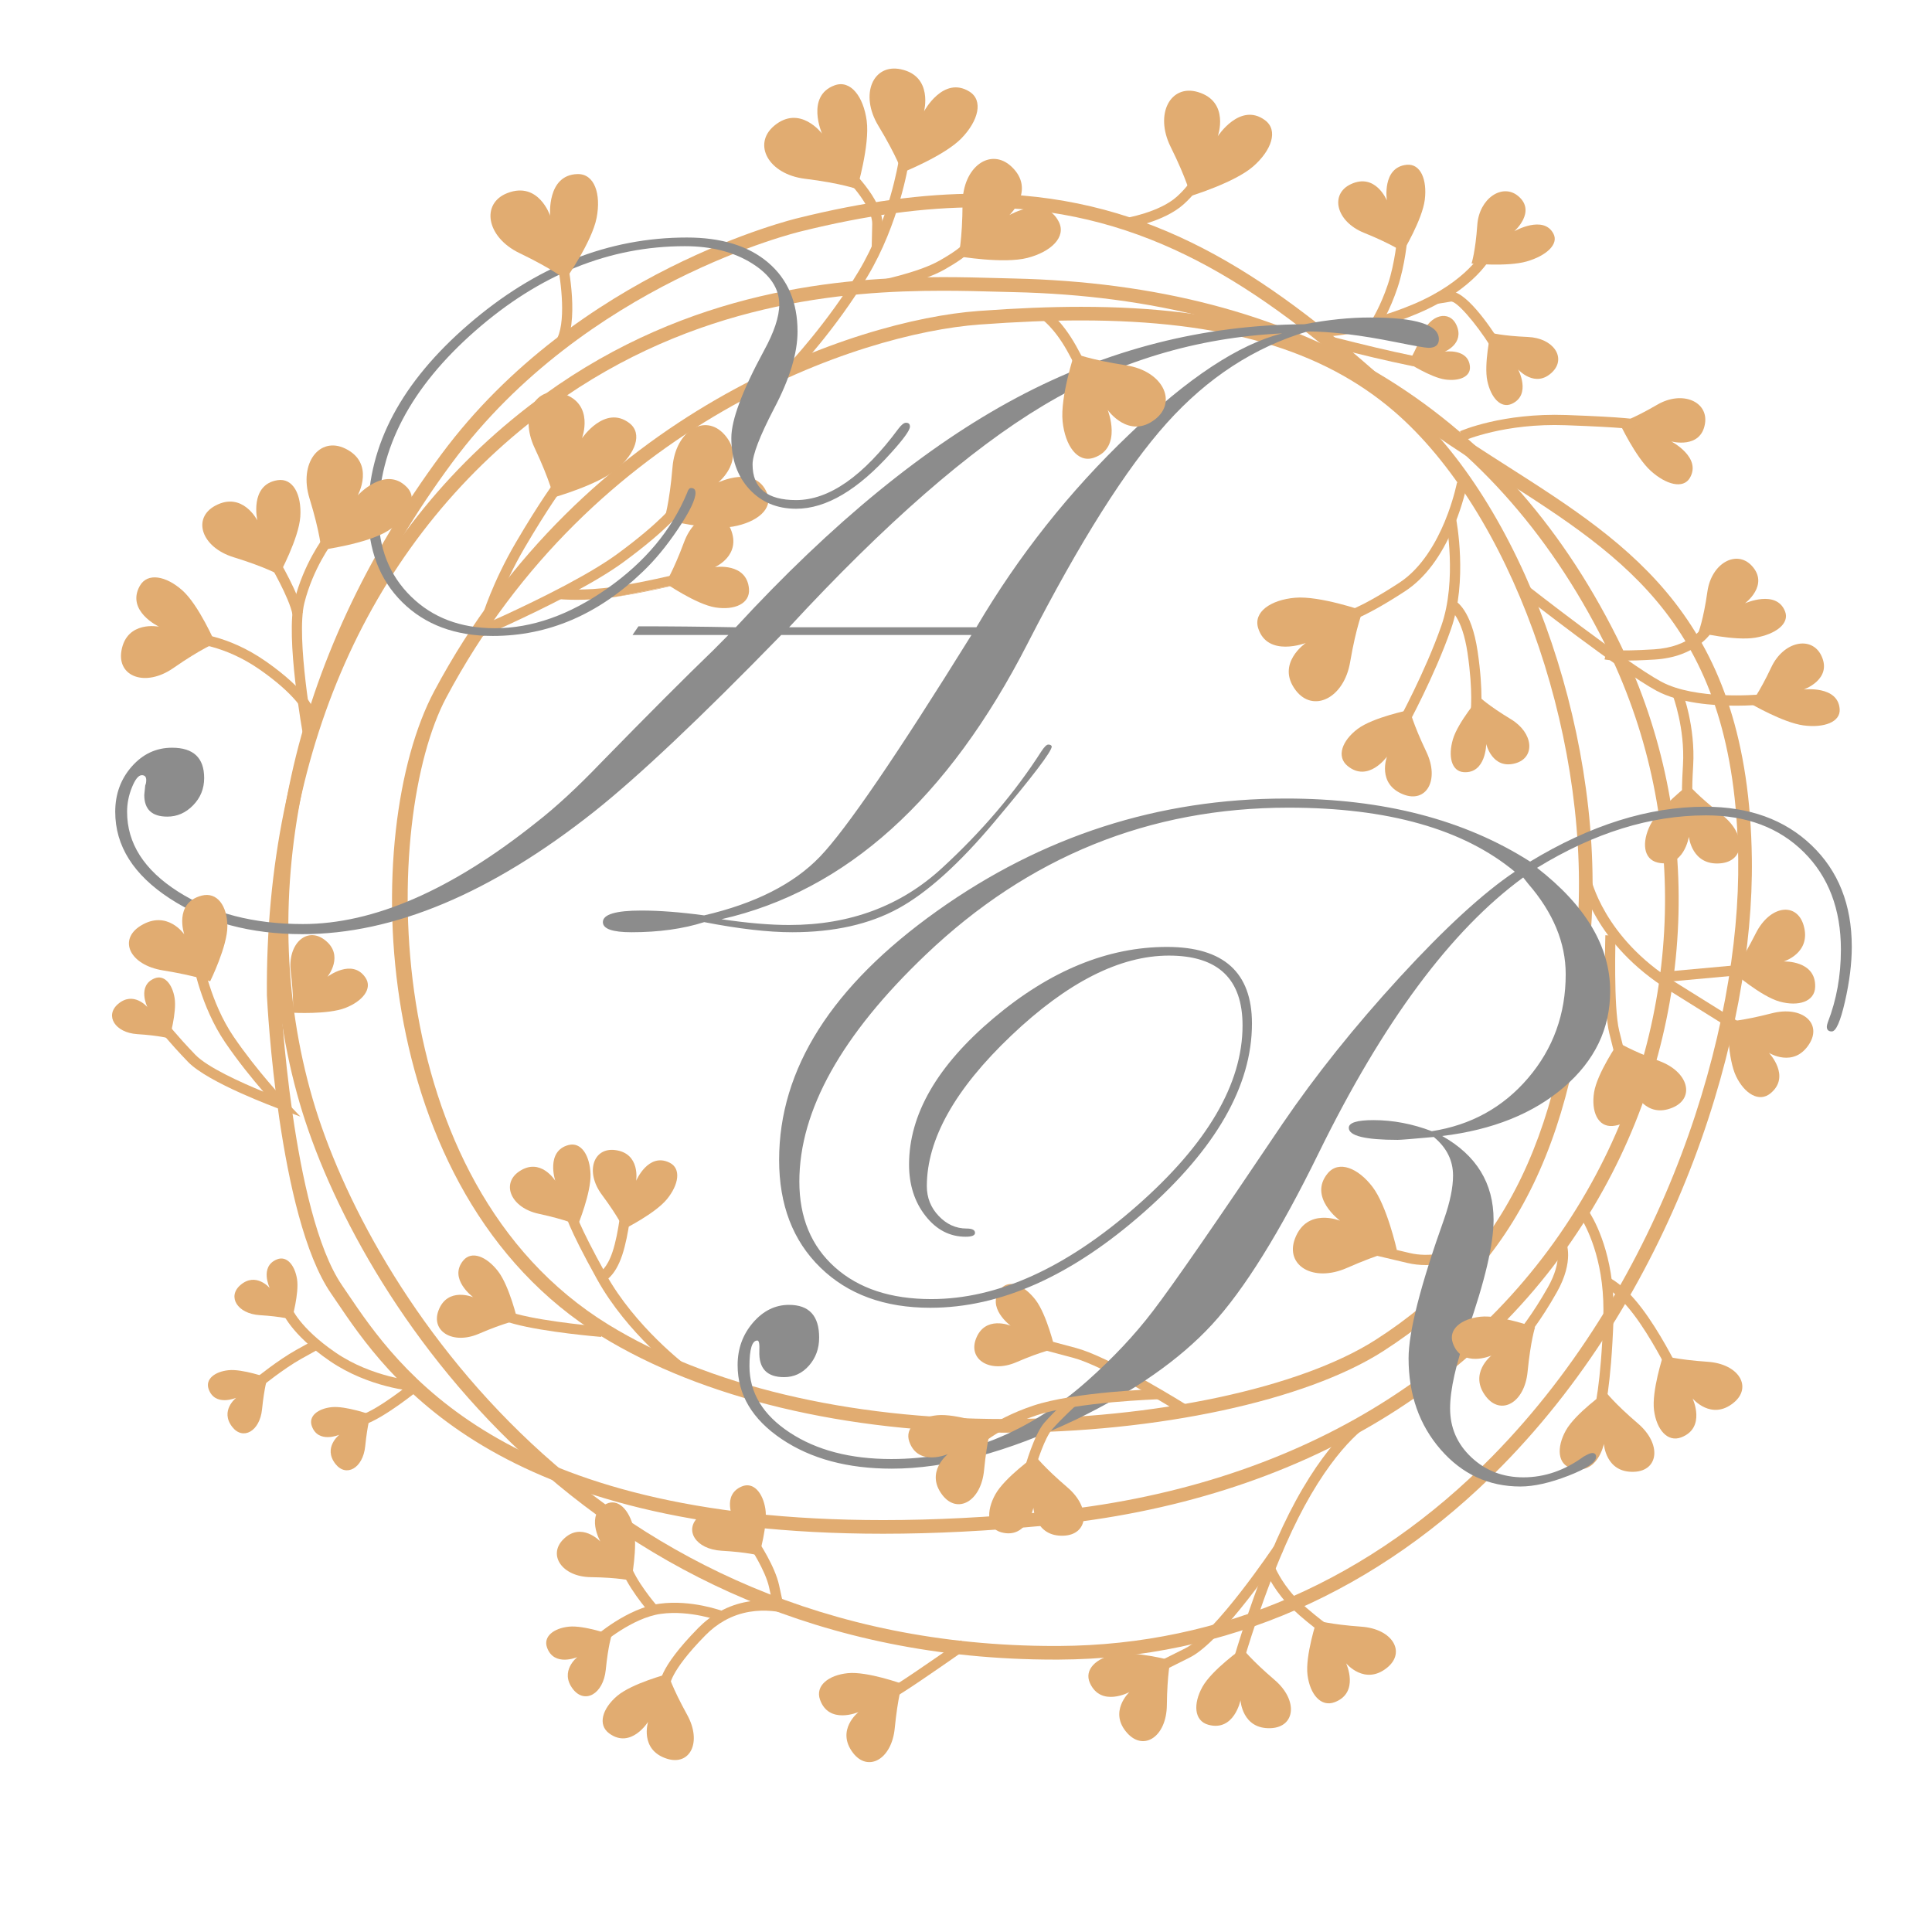 <?xml version="1.0" encoding="utf-8"?>
<!-- Generator: Adobe Illustrator 17.0.0, SVG Export Plug-In . SVG Version: 6.00 Build 0)  -->
<!DOCTYPE svg PUBLIC "-//W3C//DTD SVG 1.1//EN" "http://www.w3.org/Graphics/SVG/1.1/DTD/svg11.dtd">
<svg version="1.1" xmlns="http://www.w3.org/2000/svg" xmlns:xlink="http://www.w3.org/1999/xlink" x="0px" y="0px"
	 width="141.732px" height="141.732px" viewBox="0 0 141.732 141.732" enable-background="new 0 0 141.732 141.732"
	 xml:space="preserve">
<g id="Capa_1">
	<path fill="#E1AC71" d="M18.879,38.178c0,0-1.081-2.157-3.086-1.081c-1.705,0.915-1.037,3.047,1.344,3.781
		c2.381,0.734,3.337,1.294,3.337,1.294s1.452-2.671,1.557-4.274s-0.531-2.857-1.677-2.671
		C18.277,35.562,18.879,38.178,18.879,38.178z"/>
	<path fill="#E1AC71" d="M11.664,45.973c0,0-2.365-0.48-2.755,1.763c-0.332,1.906,1.759,2.696,3.805,1.274
		c2.046-1.422,3.077-1.829,3.077-1.829s-1.207-2.79-2.404-3.862c-1.197-1.072-2.576-1.344-3.137-0.328
		C9.234,44.833,11.664,45.973,11.664,45.973z"/>
	<path fill="#E1AC71" d="M42.693,32.153c0,0,0.959-2.517-1.388-3.272c-1.995-0.641-3.238,1.531-2.086,3.977
		c1.152,2.447,1.399,3.634,1.399,3.634s3.236-0.913,4.616-2.066c1.38-1.153,1.931-2.623,0.939-3.385
		C44.376,29.661,42.693,32.153,42.693,32.153z"/>
	<path fill="#E1AC71" d="M52.697,35.391c0,0,2.089-1.701,0.433-3.527c-1.408-1.553-3.569-0.292-3.794,2.403
		s-0.604,3.847-0.604,3.847s3.259,0.826,5.031,0.517c1.772-0.309,2.983-1.307,2.505-2.462
		C55.401,34.073,52.697,35.391,52.697,35.391z"/>
	<path fill="#E1AC71" d="M101.749,55.504c0,0-0.766,2.003,1.202,2.776c1.674,0.657,2.681-1.044,1.686-3.127
		c-0.995-2.083-1.217-3.073-1.217-3.073s-2.688,0.538-3.824,1.394s-1.576,2.026-0.738,2.716
		C100.378,57.439,101.749,55.504,101.749,55.504z"/>
	<path fill="#E1AC71" d="M130.853,70.533c0,0,2.053-0.619,1.461-2.649c-0.504-1.726-2.466-1.483-3.506,0.578
		c-1.04,2.061-1.688,2.842-1.688,2.842s2.069,1.798,3.441,2.174c1.372,0.376,2.567,0.008,2.6-1.077
		C133.222,70.435,130.853,70.533,130.853,70.533z"/>
	<path fill="#E1AC71" d="M129.769,77.238c0,0,1.819,1.136,2.955-0.647c0.966-1.516-0.51-2.832-2.746-2.255
		c-2.235,0.576-3.25,0.604-3.25,0.604s0.012,2.741,0.634,4.021c0.622,1.279,1.686,1.935,2.524,1.245
		C131.405,78.955,129.769,77.238,129.769,77.238z"/>
	<path fill="#E1AC71" d="M119.901,80.099c0,0,0.842,1.972,2.794,1.159c1.66-0.692,1.201-2.615-0.962-3.42
		c-2.163-0.806-3.011-1.363-3.011-1.363s-1.558,2.255-1.78,3.661c-0.222,1.405,0.276,2.552,1.358,2.465
		C120.26,82.443,119.901,80.099,119.901,80.099z"/>
	<path fill="#E1AC71" d="M17.327,102.542c0,0-1.212,0.94-0.295,2.13c0.78,1.012,2.027,0.344,2.192-1.288s0.397-2.317,0.397-2.317
		s-1.843-0.655-2.856-0.549c-1.013,0.106-1.716,0.658-1.46,1.385C15.77,103.22,17.327,102.542,17.327,102.542z"/>
	<path fill="#E1AC71" d="M24.895,105.253c0,0-1.212,0.94-0.295,2.13c0.78,1.012,2.027,0.344,2.192-1.288
		c0.165-1.633,0.397-2.317,0.397-2.317s-1.843-0.655-2.856-0.549c-1.013,0.106-1.716,0.658-1.46,1.385
		C23.338,105.931,24.895,105.253,24.895,105.253z"/>
	<path fill="#E1AC71" d="M62.983,125.595c0,0-1.691,1.319-0.405,2.998c1.093,1.427,2.835,0.492,3.06-1.806
		c0.225-2.297,0.547-3.26,0.547-3.26s-2.579-0.929-3.994-0.783s-2.396,0.92-2.035,1.944
		C60.809,126.543,62.983,125.595,62.983,125.595z"/>
	<path fill="#E1AC71" d="M47.544,126.314c0,0-0.647,2.045,1.364,2.7c1.709,0.557,2.615-1.2,1.499-3.221
		c-1.116-2.021-1.396-2.996-1.396-2.996s-2.652,0.695-3.736,1.617c-1.084,0.921-1.454,2.115-0.576,2.755
		C46.289,128.326,47.544,126.314,47.544,126.314z"/>
	<path fill="#E1AC71" d="M42.353,121.564c0,0-1.332,1.035-0.323,2.347c0.858,1.116,2.229,0.381,2.409-1.418
		c0.18-1.799,0.434-2.553,0.434-2.553s-2.027-0.724-3.141-0.608c-1.113,0.116-1.886,0.723-1.604,1.524
		C40.642,122.309,42.353,121.564,42.353,121.564z"/>
	<path fill="#E1AC71" d="M117.663,105.922c0,0,0.113,2.142,2.225,2.049c1.796-0.079,2.027-2.042,0.272-3.543
		c-1.754-1.5-2.359-2.315-2.359-2.315s-2.239,1.582-2.93,2.826c-0.691,1.243-0.618,2.491,0.428,2.782
		C117.195,108.247,117.663,105.922,117.663,105.922z"/>
	<path fill="#E1AC71" d="M91.004,124.73c0,0,0.113,2.142,2.225,2.049c1.796-0.079,2.027-2.042,0.272-3.543
		c-1.754-1.5-2.359-2.315-2.359-2.315s-2.239,1.582-2.93,2.826c-0.691,1.243-0.618,2.491,0.428,2.782
		C90.536,127.055,91.004,124.73,91.004,124.73z"/>
	<path fill="#E1AC71" d="M82.853,124.132c0,0-1.571,1.46-0.145,3.021c1.212,1.328,2.867,0.246,2.893-2.063
		c0.026-2.308,0.264-3.295,0.264-3.295s-2.649-0.703-4.047-0.437c-1.397,0.267-2.308,1.123-1.86,2.112
		C80.768,125.264,82.853,124.132,82.853,124.132z"/>
	<path fill="#E1AC71" d="M98.75,122.019c0,0,1.363,1.655,3.007,0.325c1.398-1.131,0.416-2.847-1.887-3.011
		c-2.303-0.164-3.273-0.46-3.273-0.46s-0.86,2.603-0.676,4.014c0.183,1.411,0.984,2.371,1.997,1.983
		C99.756,124.167,98.75,122.019,98.75,122.019z"/>
	<path fill="#E1AC71" d="M124.168,102.59c0,0,1.367,1.652,3.008,0.318c1.395-1.134,0.41-2.848-1.894-3.007
		c-2.303-0.159-3.274-0.452-3.274-0.452s-0.854,2.605-0.668,4.015s0.989,2.368,2.002,1.978
		C125.178,104.736,124.168,102.59,124.168,102.59z"/>
	<path fill="#E1AC71" d="M98.307,89.552c0,0-2.431-1.005-3.307,1.31c-0.745,1.968,1.33,3.247,3.809,2.154
		c2.48-1.093,3.665-1.313,3.665-1.313s-0.72-3.232-1.782-4.627c-1.061-1.395-2.481-1.972-3.288-1.003
		C95.941,87.828,98.307,89.552,98.307,89.552z"/>
	<path fill="#E1AC71" d="M74.138,97.254c0,0-1.892-0.796-2.551,0.985c-0.561,1.514,1.057,2.52,2.969,1.695s2.829-0.985,2.829-0.985
		s-0.585-2.503-1.418-3.59c-0.834-1.086-1.938-1.544-2.556-0.802C72.291,95.903,74.138,97.254,74.138,97.254z"/>
	<path fill="#E1AC71" d="M34.715,95.164c0,0-1.892-0.796-2.551,0.985c-0.561,1.514,1.057,2.52,2.969,1.695
		c1.912-0.824,2.829-0.985,2.829-0.985s-0.585-2.503-1.418-3.59c-0.834-1.086-1.938-1.544-2.556-0.802
		C32.868,93.813,34.715,95.164,34.715,95.164z"/>
	<path fill="#E1AC71" d="M40.733,86.618c0,0-1.078-1.747-2.649-0.68c-1.336,0.907-0.603,2.665,1.432,3.104
		c2.035,0.439,2.875,0.841,2.875,0.841s0.978-2.377,0.93-3.746S42.64,83.755,41.707,84C40.014,84.445,40.733,86.618,40.733,86.618z"
		/>
	<path fill="#E1AC71" d="M24.02,71.658c0,0,1.298-1.59-0.224-2.726c-1.294-0.966-2.715,0.302-2.465,2.369s0.146,2.992,0.146,2.992
		s2.566,0.146,3.844-0.346c1.278-0.493,2.029-1.423,1.491-2.225C25.838,70.268,24.02,71.658,24.02,71.658z"/>
	<path fill="#E1AC71" d="M46.667,86.624c0,0,0.339-2.024-1.546-2.256c-1.603-0.197-2.209,1.608-0.966,3.279s1.609,2.526,1.609,2.526
		s2.301-1.145,3.167-2.206c0.865-1.061,1.056-2.242,0.192-2.672C47.556,84.516,46.667,86.624,46.667,86.624z"/>
	<path fill="#E1AC71" d="M44.041,113.084c0,0-1.401-1.5-2.731-0.144c-1.131,1.153-0.065,2.731,2.017,2.76
		c2.082,0.029,2.984,0.257,2.984,0.257s0.489-2.524,0.172-3.856c-0.317-1.332-1.138-2.201-2.005-1.776
		C42.908,111.096,44.041,113.084,44.041,113.084z"/>
	<path fill="#E1AC71" d="M53.808,111.47c0,0-1.178-1.388-2.519-0.238c-1.14,0.977-0.279,2.421,1.648,2.531s2.744,0.349,2.744,0.349
		s0.655-2.219,0.468-3.414s-0.878-1.999-1.715-1.658C52.917,109.66,53.808,111.47,53.808,111.47z"/>
	<path fill="#E1AC71" d="M19.79,94.495c0,0-1.016-1.21-2.158-0.219c-0.971,0.842-0.227,2.099,1.424,2.204
		c1.65,0.105,2.351,0.317,2.351,0.317s0.55-1.922,0.384-2.96c-0.166-1.038-0.762-1.739-1.477-1.447
		C19.018,92.92,19.79,94.495,19.79,94.495z"/>
	<path fill="#E1AC71" d="M10.81,73.88c0,0-1.016-1.21-2.158-0.219c-0.971,0.842-0.227,2.099,1.424,2.204s2.351,0.317,2.351,0.317
		s0.55-1.922,0.384-2.96c-0.166-1.038-0.762-1.739-1.477-1.447C10.038,72.305,10.81,73.88,10.81,73.88z"/>
	<path fill="#E1AC71" d="M123.897,61.382c0,0,0.203,2.135,2.31,1.953c1.791-0.155,1.938-2.126,0.122-3.551
		c-1.816-1.425-2.455-2.213-2.455-2.213s-2.17,1.675-2.808,2.947s-0.512,2.515,0.545,2.761
		C123.528,63.725,123.897,61.382,123.897,61.382z"/>
	<path fill="#E1AC71" d="M105.987,25.795c0,0,1.463-0.586,0.866-1.931c-0.507-1.143-1.933-0.822-2.535,0.674
		c-0.603,1.495-1.018,2.082-1.018,2.082s1.666,1.069,2.706,1.218c1.04,0.149,1.89-0.197,1.829-0.944
		C107.724,25.54,105.987,25.795,105.987,25.795z"/>
	<path fill="#E1AC71" d="M111.37,27.104c0,0,1.249,1.413,2.497,0.202c1.062-1.03,0.122-2.506-1.784-2.586
		c-1.906-0.08-2.726-0.312-2.726-0.312s-0.506,2.304-0.246,3.535s0.992,2.05,1.795,1.682
		C112.362,28.958,111.37,27.104,111.37,27.104z"/>
	<path fill="#E1AC71" d="M122.606,32.384c0,0,2.17,0.591,2.473-1.31c0.257-1.617-1.67-2.455-3.504-1.384
		c-1.834,1.07-2.765,1.343-2.765,1.343s1.169,2.494,2.287,3.507c1.119,1.014,2.384,1.352,2.872,0.519
		C124.852,33.549,122.606,32.384,122.606,32.384z"/>
	<path fill="#E1AC71" d="M128.009,44.261c0,0,1.81-1.336,0.506-2.752c-1.109-1.204-2.961-0.212-3.259,1.89s-0.662,3.002-0.662,3.002
		s2.681,0.63,4.17,0.381c1.489-0.249,2.539-1.032,2.188-1.931C130.316,43.222,128.009,44.261,128.009,44.261z"/>
	<path fill="#E1AC71" d="M132.321,50.583c0,0,2.123-0.743,1.295-2.481c-0.705-1.478-2.767-1.076-3.672,0.846
		c-0.905,1.921-1.517,2.674-1.517,2.674s2.376,1.392,3.872,1.593c1.496,0.201,2.73-0.238,2.66-1.2
		C134.832,50.27,132.321,50.583,132.321,50.583z"/>
	<path fill="#E1AC71" d="M89.337,9.996c0,0,0.907-2.537-1.455-3.243c-2.008-0.6-3.205,1.597-2.003,4.02s1.474,3.604,1.474,3.604
		s3.216-0.98,4.573-2.161s1.877-2.662,0.869-3.403C90.969,7.469,89.337,9.996,89.337,9.996z"/>
	<path fill="#E1AC71" d="M74.053,15.777c0,0,1.948-1.861,0.153-3.551c-1.526-1.437-3.581-0.009-3.593,2.695
		c-0.011,2.705-0.299,3.882-0.299,3.882s3.314,0.566,5.056,0.118c1.742-0.448,2.871-1.538,2.303-2.653
		C76.644,14.25,74.053,15.777,74.053,15.777z"/>
	<path fill="#E1AC71" d="M111.088,16.964c0,0,1.647-1.439,0.289-2.579c-1.154-0.969-2.867,0.161-3.003,2.121
		s-0.421,2.826-0.421,2.826s2.627,0.254,4.043-0.152s2.371-1.249,1.968-2.029C113.235,15.736,111.088,16.964,111.088,16.964z"/>
	<path fill="#E1AC71" d="M101.741,14.707c0,0-0.828-2.053-2.649-1.193c-1.548,0.731-1.082,2.734,0.967,3.563
		c2.049,0.828,2.857,1.405,2.857,1.405s1.425-2.362,1.607-3.829s-0.306-2.661-1.322-2.564
		C101.36,12.264,101.741,14.707,101.741,14.707z"/>
	<path fill="#E1AC71" d="M109.03,54.579c0,0,0.433,1.901,2.149,1.414c1.459-0.414,1.336-2.221-0.34-3.233
		c-1.676-1.011-2.301-1.627-2.301-1.627s-1.583,1.849-1.951,3.097s-0.111,2.355,0.793,2.416
		C109.016,56.756,109.03,54.579,109.03,54.579z"/>
	<path fill="#E1AC71" d="M95.793,47.168c0,0-2.228,1.515-0.735,3.477c1.269,1.668,3.531,0.598,3.987-2.067
		c0.456-2.666,0.933-3.78,0.933-3.78s-3.176-1.104-4.968-0.948c-1.792,0.155-3.085,1.045-2.708,2.238
		C92.985,48.248,95.793,47.168,95.793,47.168z"/>
	<path fill="#E1AC71" d="M67.788,8.167c0,0,0.688-2.582-1.705-3.086c-2.034-0.428-3.038,1.843-1.65,4.139
		c1.388,2.296,1.753,3.442,1.753,3.442s3.099-1.233,4.343-2.513c1.244-1.28,1.636-2.786,0.579-3.436
		C69.193,5.535,67.788,8.167,67.788,8.167z"/>
	<path fill="#E1AC71" d="M60.302,9.8c0,0-1.617-2.155-3.507-0.574c-1.608,1.345-0.435,3.555,2.25,3.887
		c2.684,0.332,3.819,0.757,3.819,0.757s0.956-3.224,0.718-5.007c-0.238-1.783-1.187-3.033-2.36-2.601
		C59.093,7.046,60.302,9.8,60.302,9.8z"/>
</g>
<g id="fondo" display="none">
</g>
<g id="texto">
</g>
<g id="texto_escudo">
	<g>
		<path fill="#E1AC71" d="M22.261,54.096c-0.055-0.299-1.335-7.344-0.66-10.044c0.675-2.698,2.106-4.59,2.167-4.669l0.596,0.455
			c-0.014,0.018-1.399,1.855-2.035,4.396c-0.636,2.544,0.656,9.656,0.669,9.727L22.261,54.096z"/>
	</g>
	<g>
		<path fill="#E1AC71" d="M21.46,45.092c-0.231-1.248-1.69-3.719-1.706-3.744l0.646-0.383c0.063,0.106,1.542,2.611,1.797,3.99
			L21.46,45.092z"/>
	</g>
	<g>
		<path fill="#E1AC71" d="M22.278,52.236c-0.003-0.008-0.522-1.224-3.182-3.088c-2.688-1.884-5.02-1.954-5.043-1.954l0.013-0.75
			c0.104,0.002,2.571,0.065,5.46,2.09c2.888,2.024,3.43,3.378,3.451,3.435L22.278,52.236z"/>
	</g>
	<g>
		<path fill="#E1AC71" d="M58.361,27.277l-0.544-0.517c0.029-0.03,2.9-3.069,5.172-6.856c2.257-3.762,2.929-8.056,2.936-8.099
			l0.741,0.112c-0.027,0.182-0.701,4.485-3.034,8.373C61.316,24.15,58.391,27.246,58.361,27.277z"/>
	</g>
	<g>
		<path fill="#E1AC71" d="M64.698,18.183l-0.75-0.017l0.038-1.725c0.028-1.273-1.698-3.139-2.365-3.75l0.506-0.554
			c0.108,0.099,2.651,2.446,2.609,4.32L64.698,18.183z"/>
	</g>
	<g>
		<path fill="#E1AC71" d="M36.082,45.466l-0.719-0.214c0.03-0.101,0.758-2.51,2.474-5.445c1.704-2.913,2.904-4.549,2.916-4.565
			l0.604,0.445c-0.012,0.016-1.19,1.624-2.872,4.5C36.816,43.038,36.089,45.443,36.082,45.466z"/>
	</g>
	<g>
		<path fill="#E1AC71" d="M35.12,46.802l-0.295-0.689c0.034-0.015,3.448-1.479,6.612-3.157l0.184-0.098
			c1.561-0.834,2.795-1.583,3.669-2.223c3.206-2.351,4.164-3.661,4.173-3.674l0.611,0.435c-0.04,0.056-1.014,1.404-4.341,3.844
			c-0.902,0.662-2.167,1.429-3.76,2.28l-0.184,0.098C38.596,45.311,35.154,46.787,35.12,46.802z"/>
	</g>
	<g>
		<path fill="#E1AC71" d="M45.125,43.795c-1.097,0.164-2.089,0.207-2.824,0.207c-0.761,0-1.245-0.046-1.284-0.05l0.073-0.746
			c0.019,0.001,1.789,0.167,3.923-0.153c2.168-0.325,4.641-0.928,4.666-0.934l0.178,0.729"/>
	</g>
	<g>
		<path fill="#E1AC71" d="M64.433,21.352l-0.143-0.736c0.031-0.006,3.055-0.597,4.639-1.501c1.394-0.795,1.619-1.107,1.627-1.12
			l0.682,0.303c-0.13,0.375-1.125,1.005-1.938,1.469C67.608,20.731,64.562,21.327,64.433,21.352z"/>
	</g>
	<g>
		<path fill="#E1AC71" d="M82.668,16.741l-0.12-0.74c0.025-0.004,2.501-0.419,3.783-1.572c1.257-1.131,1.485-2.085,1.488-2.095
			l0.733,0.157c-0.01,0.048-0.263,1.185-1.719,2.495C85.385,16.288,82.778,16.723,82.668,16.741z"/>
	</g>
	<g>
		<path fill="#E1AC71" d="M96.674,24.714c-0.039,0-0.063,0-0.072,0l0.017-0.75c0.024-0.001,3.103,0.044,7.118-1.668
			c3.941-1.682,5.049-3.886,5.06-3.908l0.676,0.324c-0.047,0.1-1.215,2.471-5.442,4.274C100.154,24.639,97.182,24.714,96.674,24.714
			z"/>
	</g>
	<g>
		<path fill="#E1AC71" d="M101.276,23.864l-0.631-0.405c0.006-0.01,0.64-1.009,1.169-2.595c0.532-1.595,0.683-3.432,0.684-3.451
			l0.748,0.06c-0.006,0.079-0.16,1.948-0.721,3.628C101.964,22.784,101.304,23.821,101.276,23.864z"/>
	</g>
	<g>
		<path fill="#E1AC71" d="M109.37,25.447c-1.139-1.804-2.552-3.41-2.938-3.322l-1.008,0.166l-0.122-0.74l1.008-0.166
			c1.137-0.166,2.961,2.5,3.694,3.662L109.37,25.447z"/>
	</g>
	<g>
		<path fill="#E1AC71" d="M103.694,26.876l-1.548-0.332c-1.537-0.329-4.736-1.143-4.768-1.151l0.186-0.727
			c0.032,0.008,3.217,0.818,4.74,1.145l1.548,0.332L103.694,26.876z"/>
	</g>
	<g>
		<path fill="#E1AC71" d="M107.406,32.324l-0.304-0.686c0.125-0.055,3.121-1.356,7.794-1.193c4.471,0.16,5.154,0.321,5.246,0.351
			l-0.237,0.712c-0.009-0.001-0.672-0.157-5.035-0.313C110.373,31.028,107.436,32.311,107.406,32.324z"/>
	</g>
	<g>
		<path fill="#E1AC71" d="M98.448,45.732l-0.075-0.746c0.004-0.001,1.121-0.172,4.294-2.245c1.654-1.081,2.712-3.016,3.309-4.448
			c0.092-0.222,0.177-0.438,0.253-0.646c0.466-1.265,0.655-2.243,0.657-2.252l0.736,0.141c-0.008,0.042-0.201,1.044-0.689,2.371
			c-0.081,0.218-0.169,0.444-0.265,0.676c-0.927,2.226-2.135,3.836-3.591,4.788C99.741,45.548,98.571,45.72,98.448,45.732z"/>
	</g>
	<g>
		<path fill="#E1AC71" d="M103.201,53.333l-0.657-0.361c0.02-0.036,2.005-3.662,3.196-7.074c1.169-3.348,0.351-7.666,0.342-7.709
			l0.736-0.144c0.036,0.185,0.865,4.563-0.371,8.1C105.236,49.617,103.221,53.296,103.201,53.333z"/>
	</g>
	<g>
		<path fill="#E1AC71" d="M108.621,52.431l-0.742-0.105c0.002-0.015,0.206-1.544-0.221-4.425c-0.396-2.674-1.299-3.191-1.308-3.196
			l0.323-0.676c0.128,0.059,1.269,0.666,1.727,3.762C108.845,50.795,108.63,52.366,108.621,52.431z"/>
	</g>
	<g>
		<path fill="#E1AC71" d="M127.344,51.77c-1.649,0-4.127-0.178-5.841-1.107c-2.65-1.436-9.614-6.887-9.91-7.119l0.463-0.59
			c0.072,0.056,7.209,5.644,9.804,7.049c2.52,1.365,7.091,0.955,7.138,0.951l0.07,0.747C128.996,51.708,128.313,51.77,127.344,51.77
			z"/>
	</g>
	<g>
		<path fill="#E1AC71" d="M119.137,48.465c-1.07,0-1.387-0.081-1.432-0.094l0.213-0.719c0.017,0.003,0.657,0.152,3.409-0.015
			c2.679-0.162,3.587-1.632,3.624-1.695l0.647,0.378c-0.044,0.077-1.123,1.877-4.227,2.066
			C120.398,48.444,119.673,48.465,119.137,48.465z"/>
	</g>
	<g>
		<path fill="#E1AC71" d="M123.705,59.086c-0.271-0.108-0.408-0.162-0.242-2.971c0.159-2.7-0.739-5.078-0.748-5.102l0.7-0.269
			c0.04,0.103,0.965,2.547,0.797,5.415c-0.118,2.003-0.052,2.369-0.037,2.422l-0.313,0.085l-0.013,0.061l0.296,0.249L123.705,59.086
			z"/>
	</g>
	<g>
		<path fill="#E1AC71" d="M127.839,76.023l-5.403-3.372c-5.478-3.418-6.43-7.905-6.468-8.094l0.735-0.148
			c0.009,0.043,0.942,4.368,6.13,7.605l5.403,3.372L127.839,76.023z"/>
	</g>
	<g>
		
			<rect x="124.487" y="68.217" transform="matrix(0.091 0.996 -0.996 0.091 184.594 -59.443)" fill="#E1AC71" width="0.75" height="6.378"/>
	</g>
	<g>
		<path fill="#E1AC71" d="M118.499,77.564l-0.442-1.769c-0.45-1.799-0.294-6.966-0.288-7.185l0.75,0.023
			c-0.002,0.053-0.16,5.281,0.265,6.98l0.442,1.769L118.499,77.564z"/>
	</g>
	<g>
		<path fill="#E1AC71" d="M104.611,92.806c-0.451,0-0.91-0.046-1.367-0.155l-3.04-0.719l0.173-0.729l3.04,0.719
			c2.84,0.67,5.917-1.42,5.948-1.441l0.426,0.617C109.673,91.178,107.282,92.806,104.611,92.806z"/>
	</g>
	<g>
		<path fill="#E1AC71" d="M117.674,103.615l-0.719-0.215c0.005-0.016,0.487-1.704,0.663-6.682c0.031-0.887-0.005-1.763-0.108-2.602
			c-0.4-3.249-1.689-5.008-1.702-5.026l0.6-0.45c0.058,0.077,1.419,1.921,1.846,5.384c0.108,0.878,0.146,1.793,0.114,2.72
			C118.187,101.852,117.695,103.546,117.674,103.615z"/>
	</g>
	<g>
		<path fill="#E1AC71" d="M122.299,100.468c-0.012-0.023-1.175-2.36-2.463-4.054c-1.228-1.614-2.087-1.993-2.096-1.997l0.284-0.694
			c0.042,0.017,1.036,0.431,2.409,2.237c1.333,1.752,2.49,4.077,2.539,4.175L122.299,100.468z"/>
	</g>
	<g>
		<path fill="#E1AC71" d="M111.961,98.169l-0.57-0.488c0.01-0.012,0.989-1.165,2.169-3.257c1.088-1.929,0.634-3.02,0.629-3.03
			l0.681-0.315c0.026,0.057,0.64,1.416-0.656,3.713C112.994,96.955,112.003,98.12,111.961,98.169z"/>
	</g>
	<g>
		<path fill="#E1AC71" d="M91.034,122.566l-0.724-0.198c0.011-0.041,1.14-4.142,2.873-8.301c0.614-1.476,1.24-2.801,1.858-3.939
			c2.788-5.129,5.195-6.395,5.296-6.446l0.341,0.668c-0.023,0.012-2.321,1.246-4.979,6.136c-0.606,1.115-1.22,2.417-1.825,3.869
			C92.16,118.471,91.044,122.526,91.034,122.566z"/>
	</g>
	<g>
		<path fill="#E1AC71" d="M97.751,120.396c-0.094-0.066-2.312-1.641-3.377-2.818c-1.084-1.198-1.529-2.316-1.547-2.363l0.698-0.274
			c0.004,0.01,0.418,1.044,1.404,2.134c1.011,1.117,3.233,2.693,3.255,2.709L97.751,120.396z"/>
	</g>
	<g>
		<path fill="#E1AC71" d="M84.981,122.747l-0.336-0.671l2.321-1.163c2.208-1.106,6.456-7.431,6.499-7.495l0.623,0.417
			c-0.179,0.267-4.403,6.554-6.786,7.749L84.981,122.747z"/>
	</g>
	<g>
		<path fill="#E1AC71" d="M65.17,124.829l-0.402-0.633l1.216-0.774c1.195-0.761,4.486-3.063,4.519-3.086l0.43,0.614
			c-0.135,0.095-3.337,2.335-4.546,3.105L65.17,124.829z"/>
	</g>
	<g>
		<path fill="#E1AC71" d="M86.802,103.792c-0.013-0.008-1.297-0.813-2.886-1.715c-2.357-1.338-4.145-2.19-5.169-2.463l-2.487-0.663
			l0.193-0.725l2.487,0.663c1.101,0.294,2.9,1.147,5.346,2.536c1.604,0.911,2.902,1.725,2.915,1.733L86.802,103.792z"/>
	</g>
	<g>
		<path fill="#E1AC71" d="M48.417,123.912c-0.095-0.285-0.173-1.448,2.797-4.472c0.475-0.483,0.999-0.888,1.558-1.203
			c2.802-1.573,5.602-0.456,5.719-0.408l-0.284,0.694c-0.026-0.01-2.593-1.024-5.067,0.368c-0.498,0.28-0.965,0.641-1.391,1.074
			c-2.704,2.752-2.612,3.735-2.611,3.745L48.417,123.912z"/>
	</g>
	<g>
		<path fill="#E1AC71" d="M44.102,120.648l-0.495-0.563c0.098-0.086,2.434-2.119,4.785-2.437c2.338-0.314,4.603,0.53,4.698,0.566
			l-0.266,0.701c-0.021-0.008-2.192-0.815-4.332-0.524C46.367,118.678,44.124,120.629,44.102,120.648z"/>
	</g>
	<g>
		<path fill="#E1AC71" d="M47.606,118.265c-0.07-0.081-1.718-1.989-2.124-3.436l0.723-0.202c0.359,1.284,1.951,3.128,1.967,3.146
			L47.606,118.265z"/>
	</g>
	<g>
		<path fill="#E1AC71" d="M49.92,100.793c-0.158-0.118-3.894-2.938-6.118-6.942c-2.183-3.928-2.354-4.843-2.366-4.935l0.743-0.101
			c0.005,0.025,0.188,0.909,2.278,4.671c2.145,3.86,5.874,6.678,5.912,6.706L49.92,100.793z"/>
	</g>
	<g>
		<path fill="#E1AC71" d="M44.249,94.025l-0.237-0.712v0c-0.002,0,0.51-0.237,0.923-1.477c0.478-1.432,0.667-3.649,0.668-3.671
			l0.747,0.063c-0.008,0.094-0.198,2.328-0.704,3.846C45.105,93.697,44.335,93.996,44.249,94.025z"/>
	</g>
	<g>
		<path fill="#E1AC71" d="M56.714,117.804l-0.292-1.351c-0.274-1.263-1.425-2.985-1.437-3.002l0.622-0.419
			c0.051,0.075,1.243,1.857,1.548,3.262l0.292,1.352L56.714,117.804z"/>
	</g>
	<g>
		<path fill="#E1AC71" d="M44.1,98.077c-0.166-0.014-4.095-0.341-6.368-0.951c-1.605-0.431-2.534-0.874-2.686-1.281l0.702-0.263
			c-0.02-0.05,0.29,0.313,2.178,0.819c2.207,0.593,6.195,0.925,6.235,0.929L44.1,98.077z"/>
	</g>
	<g>
		<path fill="#E1AC71" d="M30.434,102.063c-0.136-0.009-3.379-0.256-6.25-2.227c-2.886-1.98-3.488-3.597-3.512-3.665l0.706-0.252
			c0.005,0.012,0.574,1.476,3.231,3.299c2.697,1.851,5.846,2.094,5.877,2.097L30.434,102.063z"/>
	</g>
	<g>
		<path fill="#E1AC71" d="M19.216,101.698l-0.473-0.582c0.067-0.055,1.666-1.349,2.984-2.082l1.305-0.726l0.364,0.655l-1.305,0.726
			C20.832,100.391,19.232,101.685,19.216,101.698z"/>
	</g>
	<g>
		<path fill="#E1AC71" d="M26.786,104.49l-0.245-0.709c1.303-0.451,3.661-2.363,3.685-2.383l0.474,0.582
			C30.599,102.062,28.214,103.996,26.786,104.49z"/>
	</g>
	<g>
		<path fill="#E1AC71" d="M22.038,81.913l-1.511-0.55c-0.214-0.078-5.256-1.927-6.736-3.464c-1.436-1.491-2.154-2.425-2.184-2.464
			l0.596-0.456c0.007,0.009,0.726,0.943,2.128,2.4c0.894,0.928,3.376,2.044,4.989,2.706c-0.767-0.888-1.834-2.191-2.805-3.617
			c-1.793-2.635-2.357-5.817-2.381-5.952l0.739-0.127c0.005,0.031,0.562,3.16,2.262,5.657c1.73,2.54,3.771,4.684,3.792,4.705
			L22.038,81.913z"/>
	</g>
	<g>
		<g>
			<path fill="#E1AC71" d="M73.683,105.101c-11.649,0-22.154-2.514-29.579-7.078C26.87,87.43,26.373,60.989,31.86,50.695
				c10.95-20.54,30.9-27.22,39.919-27.882c2.794-0.206,5.256-0.305,7.526-0.305c10.646,0,18.157,2.203,23.64,6.933
				c8.636,7.451,14.579,23.747,13.824,37.907c-0.851,15.947-5.429,25.452-15.31,31.781
				C95.798,102.757,84.894,105.101,73.683,105.101z M79.306,23.507c-2.246,0-4.684,0.099-7.453,0.302
				c-8.829,0.648-28.366,7.201-39.11,27.356c-4.747,8.903-5.179,35.517,11.884,46.005c7.27,4.469,17.589,6.93,29.056,6.93
				c11.034,0,21.726-2.282,27.238-5.813c9.578-6.136,14.019-15.405,14.85-30.993c0.74-13.88-5.054-29.829-13.478-37.097
				C97.002,25.633,89.698,23.507,79.306,23.507z"/>
		</g>
		<g>
			<path fill="#E1AC71" d="M64.793,112.516c-28.58,0-36.375-11.522-40.121-17.06l-0.402-0.592
				c-3.846-5.608-4.658-21.185-4.69-21.845c-0.16-18.825,7.073-34.472,20.365-44.081c10.673-7.716,21.784-8.608,29.213-8.608
				c1.477,0,2.825,0.037,4.018,0.07l1.2,0.031c20.853,0.474,35.735,9.334,44.246,26.337c6.368,12.721,5.996,27.859-0.994,40.494
				c-7.803,14.105-22.305,22.857-40.834,24.643C72.583,112.31,68.546,112.516,64.793,112.516z M69.158,21.33
				c-7.29,0-18.188,0.873-28.627,8.418C27.509,39.162,20.423,54.519,20.58,72.989c0.007,0.139,0.83,15.934,4.516,21.309l0.405,0.597
				c3.65,5.395,11.244,16.62,39.293,16.62c3.721,0,7.726-0.204,11.905-0.607c18.191-1.753,32.417-10.324,40.055-24.131
				c6.83-12.347,7.194-27.137,0.974-39.563c-8.332-16.645-22.921-25.32-43.362-25.784l-1.217-0.031
				C71.964,21.366,70.625,21.33,69.158,21.33z"/>
		</g>
		<g>
			<path fill="#E1AC71" d="M77.38,121.749c-34.413,0-51.286-26.712-55.399-40.837c-4.458-15.309-0.669-32.651,10.396-47.581
				c9.995-13.484,26.002-17.295,26.163-17.332c4.857-1.205,9.186-1.791,13.224-1.791c11.816,0,20.166,5.202,29.067,13.012
				c3.167,2.779,6.534,4.928,9.789,7.006c9.081,5.797,17.659,11.272,17.896,28.761c0.173,12.707-5.423,31.405-18.315,44.537
				c-9.077,9.246-20.315,14.165-32.5,14.224L77.38,121.749z M71.763,15.208c-3.956,0-8.206,0.577-12.992,1.764
				c-0.165,0.038-15.823,3.775-25.591,16.955c-10.877,14.676-14.61,31.7-10.239,46.706c4.042,13.875,20.62,40.117,54.439,40.117
				l0.316-0.001c11.912-0.058,22.906-4.873,31.792-13.924c12.69-12.926,18.198-31.324,18.028-43.823
				c-0.23-16.95-8.203-22.039-17.435-27.932c-3.287-2.098-6.686-4.268-9.91-7.097C91.439,20.31,83.267,15.208,71.763,15.208z"/>
		</g>
	</g>
</g>
<g id="TEXTO">
	<g>
		<path fill="#8C8C8C" d="M105.555,24.881c0,0.424-0.254,0.636-0.761,0.636c-0.218,0-1.027-0.141-2.429-0.424
			c-2.586-0.518-4.736-0.778-6.452-0.778c-3.891,1.155-7.328,3.393-10.312,6.715c-2.984,3.322-6.386,8.707-10.203,16.152
			C69.551,58.611,62.06,65.361,52.926,67.434c1.91,0.283,3.567,0.424,4.97,0.424c4.449,0,8.186-1.392,11.208-4.176
			c2.926-2.689,5.356-5.544,7.291-8.564c0.217-0.331,0.387-0.496,0.508-0.496c0.145,0,0.229,0.048,0.254,0.142
			c0,0.354-1.39,2.182-4.17,5.485c-2.587,3.091-4.945,5.22-7.072,6.388c-2.127,1.167-4.727,1.752-7.797,1.752
			c-1.765,0-3.917-0.248-6.456-0.742c-1.547,0.495-3.325,0.742-5.331,0.742c-1.402,0-2.104-0.248-2.104-0.742
			c0-0.566,0.942-0.849,2.827-0.849c1.329,0,2.864,0.118,4.604,0.354c3.745-0.871,6.579-2.309,8.5-4.312
			c1.921-2.002,5.624-7.422,11.109-16.258H57.312c-5.92,6.079-10.5,10.403-13.737,12.971c-7.563,5.985-14.692,8.977-21.385,8.977
			c-3.818,0-7.062-0.872-9.732-2.615c-2.67-1.744-4.005-3.864-4.005-6.362c0-1.296,0.404-2.403,1.214-3.322
			c0.81-0.919,1.794-1.378,2.954-1.378c1.57,0,2.356,0.742,2.356,2.227c0,0.777-0.27,1.443-0.811,1.997
			c-0.54,0.554-1.17,0.831-1.89,0.831c-1.129,0-1.693-0.53-1.693-1.591l0.072-0.707c0.047-0.094,0.072-0.224,0.072-0.389
			c0-0.235-0.108-0.353-0.324-0.353c-0.24,0-0.48,0.295-0.72,0.883c-0.24,0.589-0.36,1.19-0.36,1.803c0,2.31,1.243,4.259,3.73,5.849
			c2.487,1.591,5.541,2.386,9.163,2.386c5.191,0,10.901-2.485,17.13-7.458c1.424-1.107,3.006-2.568,4.745-4.382
			c3.452-3.535,6.205-6.292,8.257-8.271l1.086-1.096h-7.032l0.435-0.636c2.32,0,4.7,0.024,7.141,0.071
			c7.08-7.681,13.948-13.295,20.606-16.841c6.657-3.546,13.694-5.342,21.113-5.39c1.715-0.33,3.322-0.495,4.821-0.495
			C103.876,23.29,105.555,23.82,105.555,24.881z M66.754,31.296c0,0.26-0.448,0.886-1.343,1.879
			c-2.468,2.765-4.803,4.147-7.005,4.147c-1.403,0-2.547-0.478-3.43-1.432c-0.884-0.954-1.325-2.209-1.325-3.764
			c0-1.319,0.797-3.452,2.392-6.397c0.749-1.366,1.124-2.498,1.124-3.393c0-1.178-0.67-2.185-2.012-3.022
			c-1.341-0.836-2.979-1.254-4.911-1.254c-5.534,0-10.663,2.073-15.387,6.22c-4.724,4.147-7.086,8.636-7.086,13.466
			c0,2.451,0.792,4.453,2.376,6.008c1.584,1.555,3.633,2.333,6.148,2.333c2.733,0,5.483-0.972,8.252-2.916s4.722-4.282,5.859-7.016
			c0.072-0.235,0.168-0.354,0.29-0.354c0.217,0,0.326,0.118,0.326,0.354c0,0.495-0.424,1.373-1.27,2.633
			c-0.846,1.261-1.716,2.315-2.611,3.164c-3.264,3.134-6.928,4.701-10.991,4.701c-2.757,0-4.969-0.825-6.638-2.474
			c-1.668-1.649-2.503-3.84-2.503-6.574c0-4.972,2.458-9.578,7.376-13.819c4.917-4.241,10.251-6.362,16.003-6.362
			c2.537,0,4.524,0.613,5.962,1.838c1.438,1.225,2.157,2.91,2.157,5.054c0,1.603-0.58,3.499-1.74,5.69
			c-1.04,2.003-1.559,3.358-1.559,4.064c0,1.744,1.064,2.616,3.194,2.616c2.42,0,4.925-1.749,7.515-5.248
			c0.217-0.283,0.399-0.425,0.545-0.425C66.657,31.013,66.754,31.107,66.754,31.296z M94.065,24.457
			c-6.307,0.307-12.155,2.074-17.543,5.301c-5.389,3.229-11.599,8.648-18.63,16.258h13.737c3.093-5.254,6.826-9.967,11.2-14.138
			C87.13,27.732,90.876,25.258,94.065,24.457z"/>
	</g>
	<g>
		<path fill="#8C8C8C" d="M135.847,69.454c0,1.224-0.167,2.565-0.501,4.024c-0.334,1.459-0.657,2.189-0.967,2.189
			c-0.242,0-0.363-0.117-0.363-0.353c0-0.071,0.024-0.176,0.073-0.318c0.64-1.647,0.96-3.424,0.96-5.331
			c0-2.966-0.906-5.349-2.718-7.149c-1.813-1.8-4.205-2.701-7.177-2.701c-4.084,0-8.216,1.284-12.396,3.849
			c3.576,2.778,5.365,5.792,5.365,9.042c0,2.755-1.13,5.104-3.389,7.046c-2.26,1.943-5.237,3.138-8.935,3.585
			c2.513,1.415,3.77,3.466,3.77,6.154c0,1.792-0.641,4.515-1.921,8.17c-0.846,2.406-1.269,4.292-1.269,5.66
			c0,1.415,0.52,2.611,1.561,3.589s2.312,1.468,3.813,1.468c1.549,0,3.013-0.5,4.393-1.502c0.314-0.189,0.532-0.283,0.653-0.283
			c0.193,0,0.29,0.094,0.29,0.283c0,0.397-0.678,0.859-2.033,1.385c-1.354,0.525-2.528,0.789-3.52,0.789
			c-2.323,0-4.271-0.902-5.844-2.706c-1.573-1.804-2.359-4.038-2.359-6.702c0-1.933,0.87-5.341,2.61-10.221
			c0.435-1.25,0.652-2.311,0.652-3.183c0-1.108-0.471-2.051-1.414-2.829c-1.547,0.141-2.429,0.212-2.646,0.212
			c-2.392,0-3.588-0.294-3.588-0.884c0-0.376,0.604-0.565,1.813-0.565c1.425,0,2.851,0.271,4.277,0.813
			c2.875-0.447,5.231-1.748,7.068-3.903c1.836-2.154,2.755-4.691,2.755-7.611c0-2.308-0.918-4.52-2.755-6.64l-0.362-0.459
			c-5.292,3.865-10.294,10.604-15.006,20.218c-2.852,5.82-5.461,10.015-7.829,12.584c-2.369,2.568-5.691,4.889-9.968,6.962
			c-5.051,2.403-9.557,3.605-13.52,3.605c-3.238,0-5.932-0.724-8.083-2.173c-2.151-1.449-3.226-3.257-3.226-5.425
			c0-1.202,0.375-2.238,1.124-3.11c0.749-0.871,1.631-1.308,2.646-1.308c1.474,0,2.211,0.801,2.211,2.403
			c0,0.801-0.248,1.484-0.743,2.05c-0.496,0.566-1.106,0.849-1.831,0.849c-1.257,0-1.861-0.636-1.813-1.909
			c0.024-0.518-0.024-0.778-0.145-0.778c-0.387,0-0.58,0.625-0.58,1.874c0,1.956,0.983,3.582,2.952,4.877
			c1.968,1.295,4.449,1.944,7.444,1.944c5.289,0,10.082-1.909,14.381-5.726c1.884-1.673,3.489-3.382,4.817-5.125
			c1.449-1.885,4.612-6.457,9.49-13.714c2.438-3.582,5.312-7.175,8.621-10.781c3.309-3.605,6.122-6.186,8.44-7.741
			c-3.77-3.131-9.303-4.698-16.601-4.698c-10.198,0-19.065,3.594-26.605,10.78c-6.186,5.891-9.279,11.44-9.279,16.647
			c0,2.639,0.87,4.736,2.61,6.291s4.096,2.333,7.068,2.333c4.857,0,9.877-2.273,15.06-6.821c5.184-4.547,7.775-8.965,7.775-13.253
			c0-3.417-1.8-5.125-5.4-5.125c-3.601,0-7.461,1.96-11.581,5.88c-4.12,3.92-6.18,7.598-6.18,11.035c0,0.848,0.291,1.578,0.875,2.19
			c0.583,0.612,1.263,0.918,2.04,0.918c0.413,0,0.62,0.106,0.62,0.318c0,0.189-0.231,0.283-0.692,0.283
			c-1.164,0-2.146-0.512-2.947-1.537c-0.801-1.023-1.2-2.277-1.2-3.761c0-3.672,2.066-7.251,6.198-10.735
			c4.132-3.484,8.373-5.227,12.723-5.227c4.156,0,6.234,1.873,6.234,5.62c0,4.571-2.646,9.189-7.938,13.854
			c-5.292,4.666-10.512,6.998-15.658,6.998c-3.359,0-6.048-0.983-8.065-2.951c-2.018-1.967-3.026-4.6-3.026-7.899
			c0-6.668,3.86-12.753,11.581-18.255c7.72-5.501,16.256-8.253,25.608-8.253c7.104,0,13.072,1.542,17.905,4.627
			c4.422-2.684,8.699-4.026,12.831-4.026c3.238,0,5.841,0.941,7.811,2.825C134.862,63.888,135.847,66.371,135.847,69.454z"/>
	</g>
</g>
<g id="Capa_5">
	<path fill="#E1AC71" d="M40.359,15.828c0,0-0.844-2.558-3.141-1.663c-1.953,0.761-1.547,3.23,0.891,4.402s3.378,1.937,3.378,1.937
		s1.935-2.75,2.279-4.515s-0.156-3.253-1.406-3.219C40.094,12.832,40.359,15.828,40.359,15.828z"/>
	<path fill="#E1AC71" d="M26.242,36.343c0,0,1.306-2.356-0.911-3.435c-1.884-0.917-3.422,1.057-2.628,3.642s0.87,3.795,0.87,3.795
		s3.333-0.446,4.862-1.392c1.53-0.946,2.283-2.323,1.409-3.218C28.262,34.114,26.242,36.343,26.242,36.343z"/>
	<path fill="#E1AC71" d="M52.444,41.602c0,0,1.972-0.842,1.159-2.794c-0.692-1.66-2.615-1.201-3.42,0.962
		c-0.806,2.163-1.363,3.011-1.363,3.011s2.255,1.558,3.661,1.78c1.405,0.222,2.552-0.276,2.465-1.358
		C54.788,41.242,52.444,41.602,52.444,41.602z"/>
	<path fill="#E1AC71" d="M109.409,99.445c0,0-1.691,1.319-0.405,2.998c1.093,1.427,2.835,0.492,3.06-1.806
		c0.225-2.297,0.547-3.26,0.547-3.26s-2.579-0.929-3.994-0.783c-1.415,0.146-2.396,0.92-2.035,1.944
		C107.235,100.392,109.409,99.445,109.409,99.445z"/>
	<path fill="#E1AC71" d="M69.535,106.674c0,0-1.691,1.319-0.405,2.998c1.093,1.427,2.835,0.492,3.06-1.806
		c0.225-2.297,0.547-3.26,0.547-3.26s-2.579-0.929-3.994-0.783s-2.396,0.92-2.035,1.944
		C67.361,107.622,69.535,106.674,69.535,106.674z"/>
	<path fill="#E1AC71" d="M75.811,110.61c0,0,0.113,2.142,2.225,2.049c1.796-0.079,2.027-2.042,0.272-3.543s-2.359-2.315-2.359-2.315
		s-2.239,1.582-2.93,2.826c-0.691,1.243-0.618,2.491,0.428,2.782C75.343,112.935,75.811,110.61,75.811,110.61z"/>
	<path fill="#E1AC71" d="M13.517,68.545c0,0-1.248-1.835-3.196-0.635c-1.656,1.02-0.828,2.879,1.631,3.278s3.465,0.8,3.465,0.8
		s1.273-2.584,1.264-4.05c-0.009-1.466-0.743-2.531-1.887-2.235C12.721,66.241,13.517,68.545,13.517,68.545z"/>
	<path fill="#E1AC71" d="M81.26,30.074c0,0,1.55,2.203,3.488,0.68c1.648-1.295,0.542-3.54-2.131-3.953
		c-2.673-0.413-3.795-0.873-3.795-0.873s-1.053,3.193-0.869,4.983s1.094,3.068,2.281,2.672C82.384,32.864,81.26,30.074,81.26,30.074
		z"/>
	<g>
		<path fill="#E1AC71" d="M41.361,25.464l-0.612-0.433c0.846-1.198,0.388-4.51,0.141-5.686l0.733-0.154
			C41.662,19.377,42.567,23.756,41.361,25.464z"/>
	</g>
	<path fill="#E1AC71" d="M49.857,42.848c-0.025,0.006-2.529,0.616-4.732,0.947"/>
	<g>
		<path fill="#E1AC71" d="M80.047,27.946h-0.75c-0.001,0-0.06-0.507-1.002-2.194c-0.981-1.756-1.917-2.378-1.926-2.384l0.405-0.632
			c0.044,0.028,1.091,0.71,2.175,2.649C79.968,27.21,80.047,27.807,80.047,27.946z"/>
	</g>
	<g>
		<path fill="#E1AC71" d="M71.62,106.262l-0.527-0.534c0.064-0.064,1.615-1.576,4.702-2.609c3.058-1.023,8.956-1.211,9.206-1.219
			l0.022,0.75c-0.06,0.001-6.038,0.191-8.99,1.18C73.124,104.804,71.634,106.247,71.62,106.262z"/>
	</g>
	<g>
		<path fill="#E1AC71" d="M75.888,107.919l-0.723-0.199c0.028-0.102,0.695-2.495,1.462-3.366c0.724-0.823,1.731-1.74,1.773-1.778
			l0.504,0.556c-0.01,0.009-1.019,0.927-1.714,1.718C76.648,105.465,76.066,107.274,75.888,107.919z"/>
	</g>
</g>
</svg>
